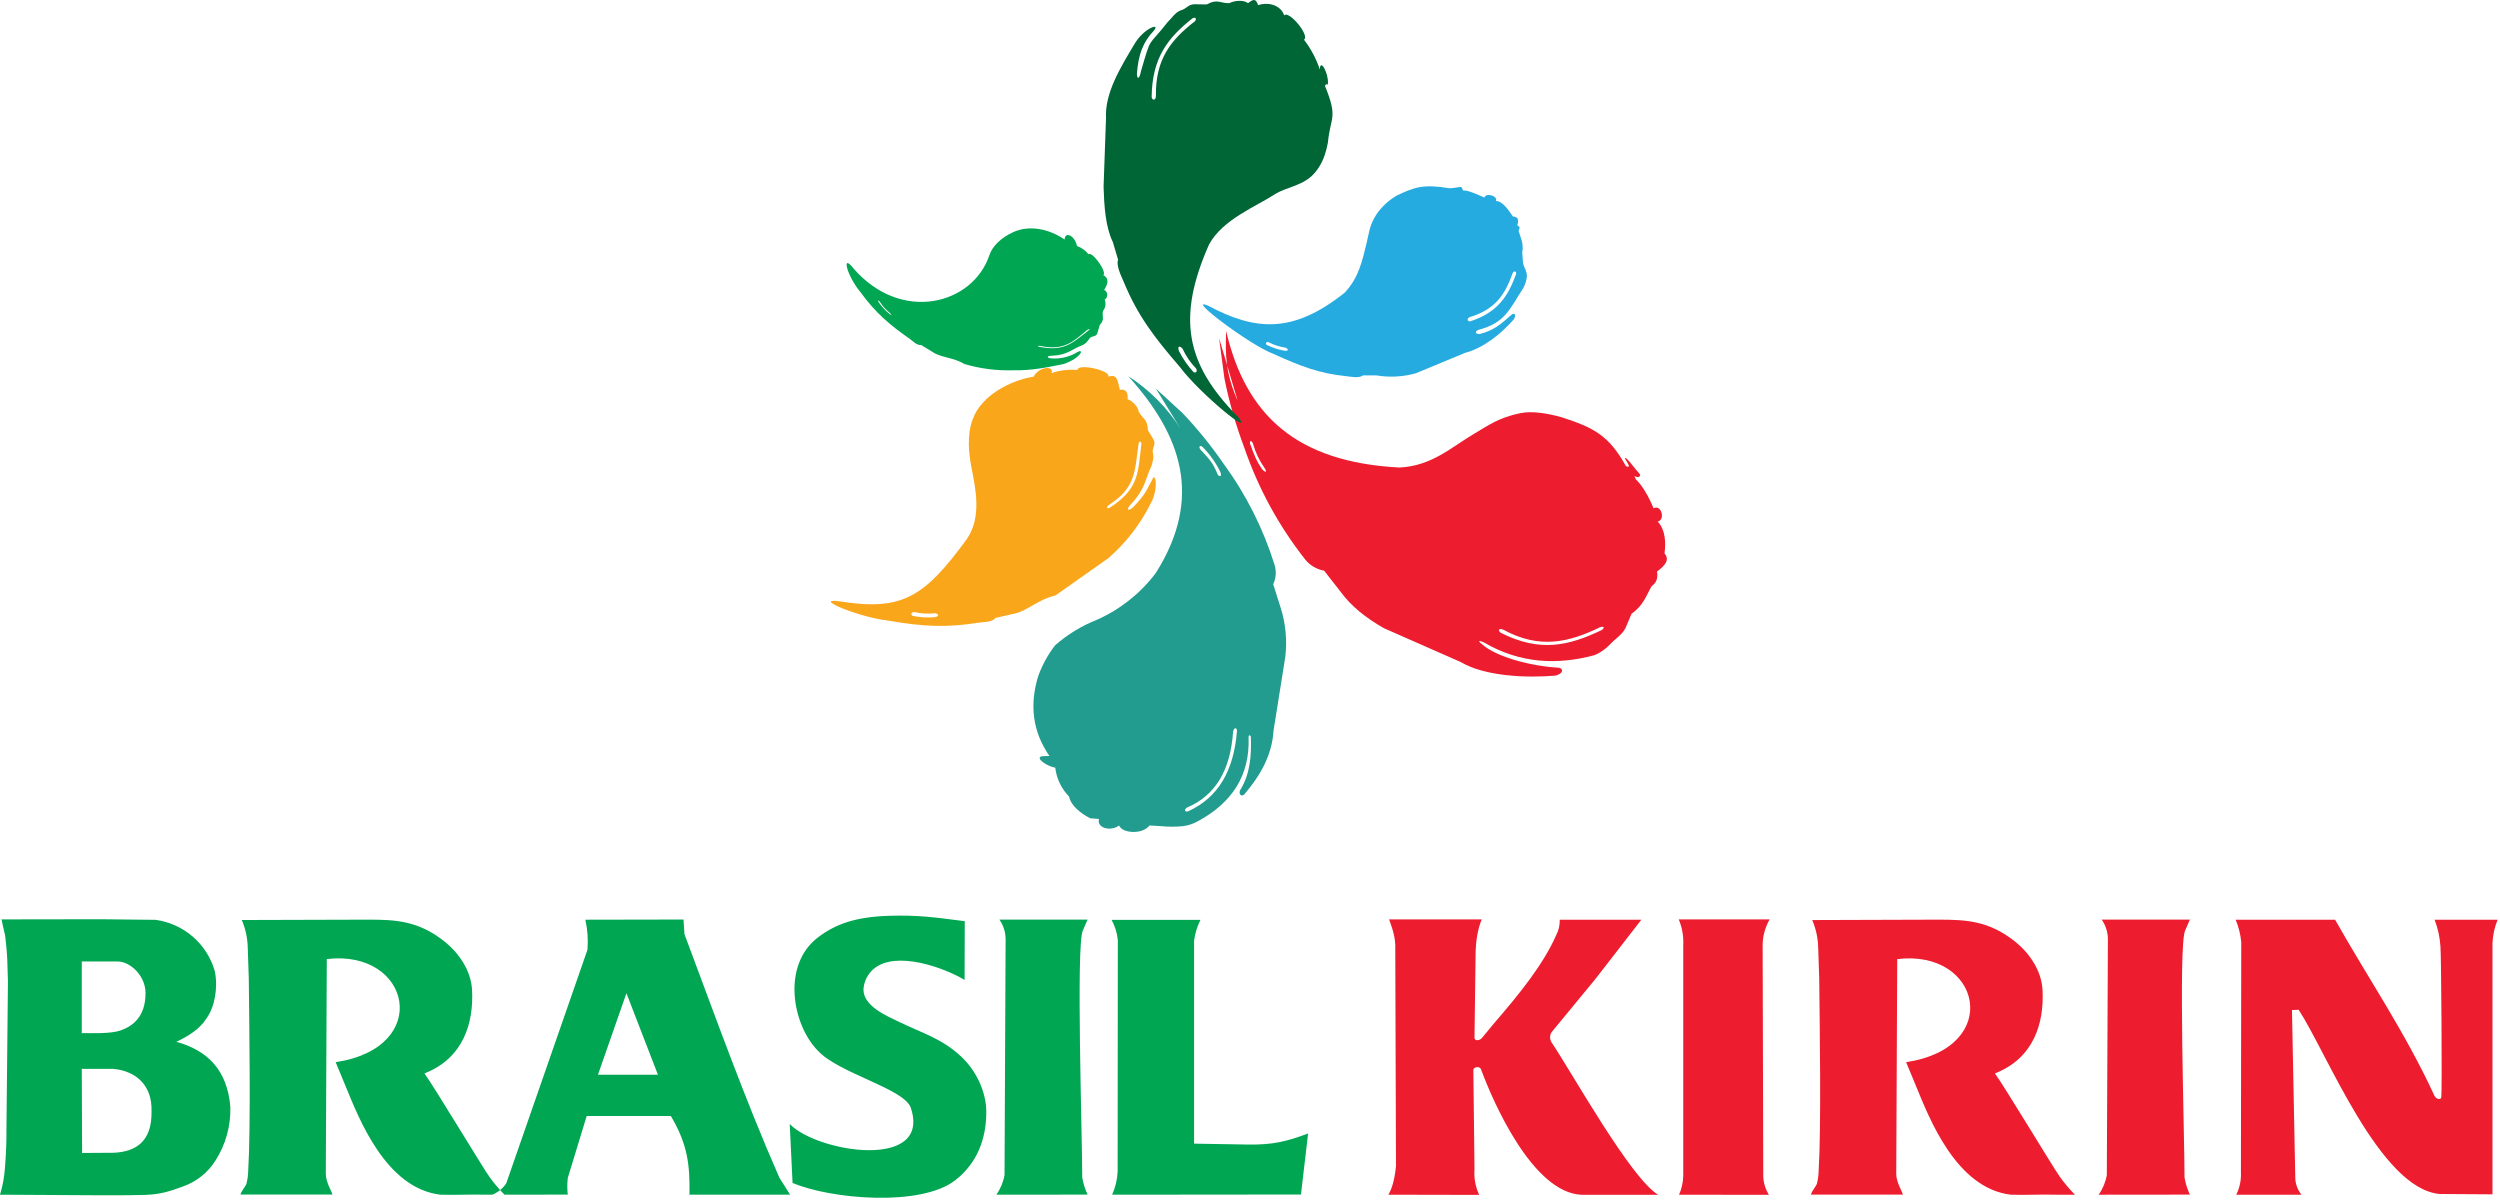 <svg width="1050" height="504" viewBox="0 0 1050 504" fill="none" xmlns="http://www.w3.org/2000/svg">
<path d="M881.425 501.777C883.171 499.311 884.345 496.486 884.862 493.509L885.318 394.56C885.327 391.585 884.418 388.68 882.714 386.241H919.742L917.724 390.902C914.886 397.412 917.503 476.675 917.503 494.577C917.935 497.051 918.688 499.458 919.742 501.738L881.425 501.777ZM796.798 402.828C832.107 398.492 841.533 439.999 800.574 446.105L804.753 456.208C810.325 469.709 821.561 499.03 844.554 501.777C850.543 501.985 857.573 501.581 863.81 501.777H871.478C869.2 499.462 867.102 496.977 865.203 494.342C862.495 490.632 841.872 456.299 837.862 450.831C854.24 444.464 858.602 429.596 857.86 415.769C857.417 407.463 852.157 400.068 846.22 395.368C835.323 386.762 825.949 386.254 814.205 386.254L761.137 386.423C762.696 390.065 763.545 393.972 763.637 397.932L764.067 410.77C764.288 431.744 764.952 473.186 763.832 491.765C763.8 493.638 763.537 495.501 763.051 497.311C762.856 498.014 761.072 500.097 760.577 501.725H799.22C798.79 500.11 796.407 496.517 796.42 492.949L796.837 402.88L796.798 402.828ZM938.972 386.28H980.739C994.631 410.874 1010.08 433.372 1022.4 460.075C1023.25 461.911 1025.2 461.937 1025.34 460.869C1025.71 459.307 1025.34 401.513 1024.99 397.49C1024.74 393.652 1023.91 389.875 1022.54 386.28H1049C1047.69 389.466 1046.95 392.861 1046.84 396.305V501.62L1024.71 501.477C999.552 499.329 977.575 442.733 965.441 424.102L962.628 424.219L964.021 494.941C964.138 497.439 965.05 499.834 966.625 501.777H939.219C940.675 498.87 941.352 495.636 941.185 492.39L941.328 395.667C941.013 392.438 940.219 389.275 938.972 386.28ZM705.205 501.777C706.272 499.351 706.868 496.744 706.963 494.095V397.073C707.176 393.33 706.526 389.588 705.062 386.137H743.248C741.441 389.287 740.431 392.831 740.306 396.461L740.566 494.017C740.654 496.786 741.476 499.482 742.949 501.829L705.205 501.777ZM583.107 501.777C584.54 499.42 585.711 495.775 586.31 489.838L586.011 398.115C586.167 394.118 584.904 390.121 583.407 386.137H622.335C620.734 389.964 619.732 394.951 619.732 401.969L619.289 435.819C619.289 437.369 621.476 437.056 622.388 435.989L627.413 429.896C638.128 417.501 648.244 405.028 653.7 392.555C654.682 390.618 655.161 388.464 655.093 386.293H689.36L670.104 411.134L651.63 433.567C651.257 434.171 651.053 434.863 651.037 435.573C651.021 436.282 651.194 436.983 651.538 437.603C660.652 451.248 684.895 494.889 696.43 501.803H663.998C643.675 500.592 627.179 463.135 622.036 449.125C621.528 447.706 618.885 447.993 618.807 449.399L619.289 491.062C619.011 494.768 619.688 498.484 621.255 501.855L583.107 501.777Z" fill="#ED1C2E"/>
<path d="M467.078 501.774C468.474 498.717 469.265 495.419 469.408 492.061L469.486 394.883C469.196 391.895 468.31 388.996 466.882 386.355H504.196C502.827 389.072 501.921 391.998 501.514 395.013V480.33L523.986 480.708C534.871 480.89 540.716 479.302 549.401 476.06L546.406 501.696L467.104 501.774H467.078ZM418.462 501.774C420.209 499.308 421.383 496.483 421.9 493.506L422.355 394.557C422.364 391.582 421.455 388.677 419.751 386.238H456.779L454.761 390.899C451.923 397.409 454.54 476.672 454.54 494.574C454.972 497.048 455.725 499.455 456.779 501.735L418.462 501.774ZM405.196 386.915L405.13 411.574C396.472 406.366 376.422 399.14 367.061 406.835C365.762 407.915 364.699 409.252 363.94 410.762C363.18 412.272 362.74 413.922 362.648 415.61C362.648 422.602 372.451 426.703 377.542 429.163C387.385 433.929 395.769 436.22 403.92 443.967C409.765 449.539 414.244 458.288 414.244 467.037C414.244 478.495 410.338 488.624 401.133 495.759C386.708 506.916 349.055 503.701 332.872 496.826L331.687 472.089C343.47 484.21 391.577 491.618 382.463 465.071C379.313 457.103 352.245 450.75 343.561 441.35C332.82 430.531 328.146 405.455 343.561 393.698C351.034 387.996 359.458 385.131 373.024 384.649C385.64 384.207 392.84 385.34 405.248 386.902L405.196 386.915ZM263.1 417.146L251.135 451.401H276.341L263.1 417.146ZM206.738 501.774C209.154 500.822 211.215 499.143 212.636 496.969L246.721 398.945C247.079 394.703 246.785 390.43 245.849 386.277L287.069 386.199L287.485 392.37C300.323 426.599 312.561 460.97 327.325 494.6L331.843 501.774H289.569C289.829 489.08 288.709 480.448 281.757 468.717H246.409L238.467 494.756C238.199 497.075 238.199 499.416 238.467 501.735L206.738 501.774ZM137.2 402.825C172.51 398.489 181.936 439.996 140.976 446.102L145.155 456.205C150.728 469.706 161.964 499.027 184.956 501.774C190.945 501.982 197.976 501.578 204.212 501.774H211.881C209.599 499.462 207.501 496.977 205.605 494.339C202.897 490.629 182.274 456.296 178.264 450.828C194.643 444.461 199.004 429.593 198.262 415.766C197.82 407.46 192.56 400.065 186.623 395.365C175.725 386.759 166.351 386.251 154.608 386.251L101.553 386.407C103.112 390.049 103.96 393.956 104.053 397.916L104.482 410.754C104.704 431.728 105.354 473.17 104.248 491.749C104.215 493.622 103.953 495.485 103.467 497.295C103.271 497.998 101.488 500.081 100.993 501.709H139.622C139.205 500.094 136.823 496.501 136.836 492.933L137.252 402.864L137.2 402.825ZM34.346 448.875L34.476 484.249L47.743 484.158C56.856 483.768 63.9 479.614 63.64 466.699C63.978 456.153 57.442 449.773 47.404 448.914H34.385L34.346 448.875ZM34.346 403.788V433.903C38.447 433.903 46.337 434.254 50.49 432.835C54.643 431.416 61.257 427.914 61.114 416.847C61.01 409.777 54.721 403.827 49.396 403.827H34.294L34.346 403.788ZM0 501.774C0.495 500.042 0.872 498.584 1.12 497.399C1.367 496.214 1.601 494.795 1.797 493.337C1.992 491.879 2.2 489.366 2.396 485.968C2.591 482.57 2.695 479.784 2.695 477.622V475.227L3.32 413.774V411.431L3.164 406.887C3.116 403.04 2.868 399.199 2.422 395.378C2.304 394.518 2.317 393.633 2.122 392.774C1.627 390.704 0.95 387.774 0.651 386.147L42.314 386.082L65.293 386.329C71.1 387.108 76.553 389.565 80.982 393.4C85.411 397.235 88.624 402.28 90.226 407.915C91.619 414.868 90.226 422.888 86.697 427.77C83.794 432.366 78.886 435.283 74.055 437.561C87.192 441.141 95.525 449.5 96.749 464.993C96.95 472.953 94.759 480.79 90.46 487.491C87.272 492.545 82.461 496.365 76.816 498.323C70.892 500.537 67.142 501.63 60.997 501.852C58.054 501.956 51.61 502.073 42.418 502.021L0 501.774Z" fill="#00A652"/>
<path fill-rule="evenodd" clip-rule="evenodd" d="M473.978 158.12C496.111 182.688 505.472 208.896 485.448 240.651C479.004 249.197 470.492 255.963 460.711 260.311C454.275 262.842 448.328 266.472 443.135 271.039C440.075 275.004 437.662 279.429 435.987 284.149C432.394 296.036 433.63 307.207 440.752 317.506L437.784 317.584C434.268 318.196 439.88 321.932 443.213 322.427C443.746 327.005 445.789 331.275 449.02 334.561C449.801 338.571 454.227 341.787 457.886 343.675L461.57 343.974C460.529 347.789 466.492 349.351 470.033 346.695C471.114 349.885 479.642 350.758 482.805 346.695L487.831 346.995C490.801 347.288 493.792 347.288 496.762 346.995C499.103 346.715 501.359 345.953 503.389 344.756C517.19 337.23 525.067 325.864 524.403 309.538C524.403 308.444 525.366 308.691 525.379 309.798C525.601 317.61 525.041 325.122 520.901 331.801C520.08 333.481 521.317 334.757 522.541 333.728C529.572 325.461 534.259 317.037 534.897 306.777L539.818 275.934C540.652 268.974 539.99 261.917 537.878 255.233L534.754 245.403C535.93 242.885 536.143 240.022 535.352 237.357C530.605 222.068 523.354 207.673 513.896 194.757C508.75 187.269 503.026 180.195 496.775 173.6L485.448 163.184L495.864 180.11C490.246 171.26 482.775 163.735 473.965 158.055L473.978 158.12ZM504.444 189.106C507.712 192.609 509.496 194.418 511.279 198.988C511.943 200.42 513.349 200.394 512.581 198.298C510.682 194.349 508.124 190.752 505.017 187.661C504.171 186.945 503.025 187.44 504.392 189.106H504.444ZM498.416 339.235C497.335 339.99 497.478 341.318 499.184 340.68C511.631 334.952 518.206 323.755 519.534 306.96C519.469 305.319 518.114 305.554 517.88 307.441C516.799 323.299 510.628 334.106 498.416 339.235Z" fill="#219C8F"/>
<path fill-rule="evenodd" clip-rule="evenodd" d="M514.937 138.84C523.217 174.657 544.777 194.095 587.703 196.36C601.335 195.761 609.693 187.741 619.197 182.13C625.434 178.445 629.496 175.451 638.349 173.563C643.557 172.43 650.457 173.719 655.782 175.217C669.284 179.604 675.624 182.703 682.902 195.788C685.623 196.92 683.084 193.848 682.434 192.468C682.733 191.296 686.795 197.089 688.644 199.042C689.295 199.993 688.188 200.553 687.472 200.344C685.728 199.693 686.691 199.98 687.056 201.373C689.659 203.625 692.563 208.729 694.49 213.481C697.745 211.658 699.58 218.35 696.221 219.067C699.45 222.347 699.737 227.946 699.086 232.412C701.338 235.016 699.463 237.502 695.948 240.041C696.443 242.905 695.596 244.897 693.695 246.173C691.43 250.079 690.284 254.272 685.259 257.761L682.577 264.075C680.871 266.966 678.541 268.111 676.275 270.585C674.443 272.536 672.226 274.088 669.765 275.142C654.311 279.347 638.518 278.787 623.233 269.804C620.486 268.632 620.63 269.309 623.728 271.614C630.928 276.821 644.833 279.855 653.816 280.389C656.59 280.298 657.202 282.68 653.322 283.761C640.914 284.802 623.559 284.047 613.521 278.058L581.297 263.867C573.486 259.453 567.405 254.454 563.239 248.79L556.131 239.677C553.022 239.14 550.213 237.493 548.228 235.042C537.128 220.968 528.483 205.122 522.657 188.171C519.08 178.696 516.276 168.948 514.273 159.02L512.033 142.095L519.845 168.42C514.637 156.468 514.637 149.177 514.976 138.866L514.937 138.84ZM526.303 186.531C527.305 190.031 528.875 193.343 530.951 196.334C532.253 198.027 531.823 199.029 530.052 197.024C527.709 193.6 526.993 191.712 525.053 186.479C524.701 185.294 525.456 184.487 526.355 186.479L526.303 186.531ZM672.122 263.411C673.554 262.917 674.296 263.607 672.565 264.713C658.959 271.145 646.929 274.178 630.303 265.768C628.832 264.674 629.704 263.581 631.605 264.583C646.539 272.603 658.634 269.96 672.109 263.398L672.122 263.411Z" fill="#ED1C2E"/>
<path fill-rule="evenodd" clip-rule="evenodd" d="M507.101 128.228C527.372 139.138 543.139 140.141 564.752 122.942C570.858 116.432 572.095 109.428 573.865 102.527C575.05 97.996 574.972 94.781 578.214 89.872C580.456 86.666 583.382 83.998 586.781 82.061C594.137 78.545 597.965 77.269 608.758 79.066C613.77 78.845 613.601 77.517 614.473 79.99C616.739 79.847 620.345 81.696 623.483 82.959C624.147 80.641 629.472 82.555 628.235 84.417C631.295 84.417 633.664 88.557 635.461 90.927C637.726 91.044 637.948 92.502 637.271 94.611C638.859 95.692 638.104 95.523 637.818 96.981C638.625 99.806 640.044 102.189 639.341 106.095L639.679 110.599C640.239 112.696 641.177 113.581 641.307 115.807C641.182 117.569 640.69 119.286 639.862 120.846C634.068 129.725 632.271 135.636 620.892 138.552C619.33 139.203 619.59 140.44 621.504 140.271C627.311 138.8 630.11 136.365 634.524 132.459C635.826 131.157 637.127 131.808 635.826 134.087C630.514 140.245 622.806 146.312 615.359 148.187L594.606 156.793C589.237 158.284 583.607 158.586 578.11 157.678H572.42C570.845 158.98 567.134 158.186 565.324 157.991C554.102 156.845 546.147 153.798 534.689 148.565C524.925 144.919 498.143 124.661 507.036 128.254L507.101 128.228ZM533.075 143.851C535.228 144.946 537.546 145.68 539.936 146.026C541.121 146.52 541.394 147.458 539.624 147.328C536.981 146.868 534.416 146.035 532.007 144.854C531.369 144.333 531.708 143.279 533.075 143.812V143.851ZM635.357 114.583C635.786 113.698 637.023 113.815 636.75 115.13C633.417 124.244 629.225 131.157 617.481 134.959C616.27 135.141 615.958 133.657 617.325 133.175C628.092 129.92 632.141 123.697 635.357 114.583Z" fill="#26ABE0"/>
<path fill-rule="evenodd" clip-rule="evenodd" d="M519.612 174.723C498.156 152.889 494.12 133.633 507.778 102.725C513.48 92.166 527.463 86.789 535.327 81.659C540.535 78.287 547.865 78.196 552.695 71.986C555.547 68.366 556.796 64.629 557.734 59.773C558.762 48.954 562.069 49.683 556.51 36.143C557.109 34.372 557.63 36.455 557.734 34.958C558.007 30.831 554.466 24.177 554.323 29.203C552.831 24.688 550.586 20.457 547.683 16.691C550.287 14.882 541.173 4.127 539.363 6.484C538.152 2.578 533.309 0.586 528.414 2.161C527.385 -0.703 526.513 -0.442 524.156 1.328C522.203 -0.286 518.05 0.352 516.345 1.328C512.439 1.445 511.397 -0.638 506.84 1.862L501.632 1.784C498.807 1.901 498.547 3.659 495.813 4.388C493.638 5.169 492.089 7.682 490.383 9.322C481.725 20.415 483.796 14.335 479.122 30.193C478.822 32.471 477.65 34.007 477.494 31.026C478.119 22.758 480.098 17.603 484.681 12.798C487.506 9.296 480.176 11.991 476.387 18.644C470.802 28.018 463.928 39.085 464.527 49.592L463.498 78.469C463.758 86.58 464.292 95.33 467.404 101.683L469.591 109.078C468.68 111.682 471.036 116.135 471.974 118.4C477.768 132.461 484.668 141.536 495.643 154.243C503.963 165.401 527.659 184.761 519.73 174.723H519.612ZM502.075 154.478C499.86 152.115 498.04 149.411 496.685 146.471C495.617 145.169 494.341 145.169 495.162 147.434C496.773 150.641 498.823 153.608 501.255 156.248C502.14 156.86 503.325 155.988 502.127 154.439L502.075 154.478ZM501.776 9.023C502.7 8.098 502.309 6.888 500.799 7.721C490.735 15.741 483.874 23.982 483.691 40.739C483.939 42.379 485.488 42.21 485.488 40.257C485.254 25.011 491.659 16.822 501.776 9.01V9.023Z" fill="#006636"/>
<path fill-rule="evenodd" clip-rule="evenodd" d="M352.259 252.5C378.637 256.758 387.959 251.198 406.108 226.357C412.448 216.97 409.714 205.187 407.983 196.178C406.902 190.592 406.03 182.924 408.504 176.154C412.175 166.011 424.348 159.775 434.126 158.187C436.313 153.994 442.862 153.369 441.625 156.702C445.116 155.503 448.822 155.059 452.497 155.4C452.679 152.471 466.467 155.57 465.516 158.147C469.032 157.21 469.318 159.098 470.347 163.733C472.951 163.173 473.836 165.035 473.601 167.639C475.698 168.42 478.171 171.05 478.223 172.847C479.877 175.932 481.934 175.828 482.129 180.658L484.525 184.707C485.71 186.999 483.574 188.04 484.278 190.553C484.668 192.649 484.134 193.496 483.666 195.618C480.671 201.802 481.322 205.018 474.669 212.153C473.094 213.806 473.536 215.056 475.854 213.103C481.609 207.205 481.934 204.862 483.913 201.568C485.215 197.662 486.751 204.94 483.47 211.111C479.106 219.967 473.03 227.87 465.594 234.364L443.279 250.105C435.727 251.823 431.236 256.94 425.208 257.917L418.112 259.531C416.602 261.471 413.086 261.185 410.964 261.523C397.775 263.645 387.529 263.242 372.96 260.625C360.8 259.323 341.114 251.042 352.259 252.526V252.5ZM384.235 257.109C387.011 257.733 389.872 257.883 392.698 257.552C394.169 257.773 394.729 258.789 392.698 259.219C389.554 259.499 386.386 259.311 383.298 258.659C382.451 258.255 382.556 256.901 384.261 257.109H384.235ZM478.158 186.413C478.432 185.241 479.369 185.007 479.382 186.621C477.898 198.417 478.562 205.2 466.037 213.285C464.735 213.871 464.514 212.804 466.037 211.879C477.195 204.523 476.531 197.948 478.21 186.413H478.158Z" fill="#FAA61A"/>
<path fill-rule="evenodd" clip-rule="evenodd" d="M358.377 112.643C378.466 135.896 408.594 127.98 415.546 107.162C416.848 103.256 420.598 99.793 425.441 97.553C432.68 94.194 441.156 96.447 447.145 100.613C447.21 97.15 451.311 98.66 452.353 103.347C454.261 104.001 455.936 105.201 457.17 106.797C458.797 105.378 465.203 114.609 463.354 115.507C465.711 116.809 465.62 118.827 463.745 121.744C464.119 121.931 464.438 122.214 464.667 122.564C464.897 122.914 465.03 123.318 465.052 123.736C465.075 124.155 464.986 124.571 464.795 124.944C464.604 125.316 464.318 125.632 463.966 125.858C464.274 126.624 464.376 127.457 464.262 128.275C464.148 129.093 463.821 129.867 463.315 130.519C462.586 132.954 464.292 133.956 461.883 136.521L460.893 139.971C460.321 141.755 458.289 140.791 457.378 142.445C456.738 143.484 455.841 144.34 454.774 144.932C449.957 146.598 448.72 149.15 441.481 149.436C439.776 149.436 439.359 150.348 441.611 150.53C445.185 150.792 448.756 150 451.884 148.252C455.79 145.648 454.423 150.27 446.676 152.913C439.658 154.319 433.331 155.66 425.675 155.517C418.724 155.741 411.781 154.862 405.104 152.913C400.235 149.957 395.184 150.309 391.486 147.705L386.89 144.906C385.093 145.14 383.375 143.213 382.073 142.302C374.001 136.677 367.751 131.482 361.45 122.772C355.695 115.924 353.26 106.159 358.364 112.604L358.377 112.643ZM369.574 126.821C370.718 128.605 372.153 130.185 373.818 131.495C374.482 132.368 374.925 132.706 373.61 131.873C371.815 130.419 370.244 128.708 368.949 126.795C368.702 126.157 368.793 125.845 369.574 126.795V126.821ZM456.493 138.669C457.248 138.201 458.159 137.81 457.326 138.669C450.387 144.007 447.197 147.783 436.351 145.635C435.336 145.244 436.091 145.114 437.354 145.387C447.093 147.275 450.751 143.434 456.493 138.695V138.669Z" fill="#00A652"/>
</svg>
